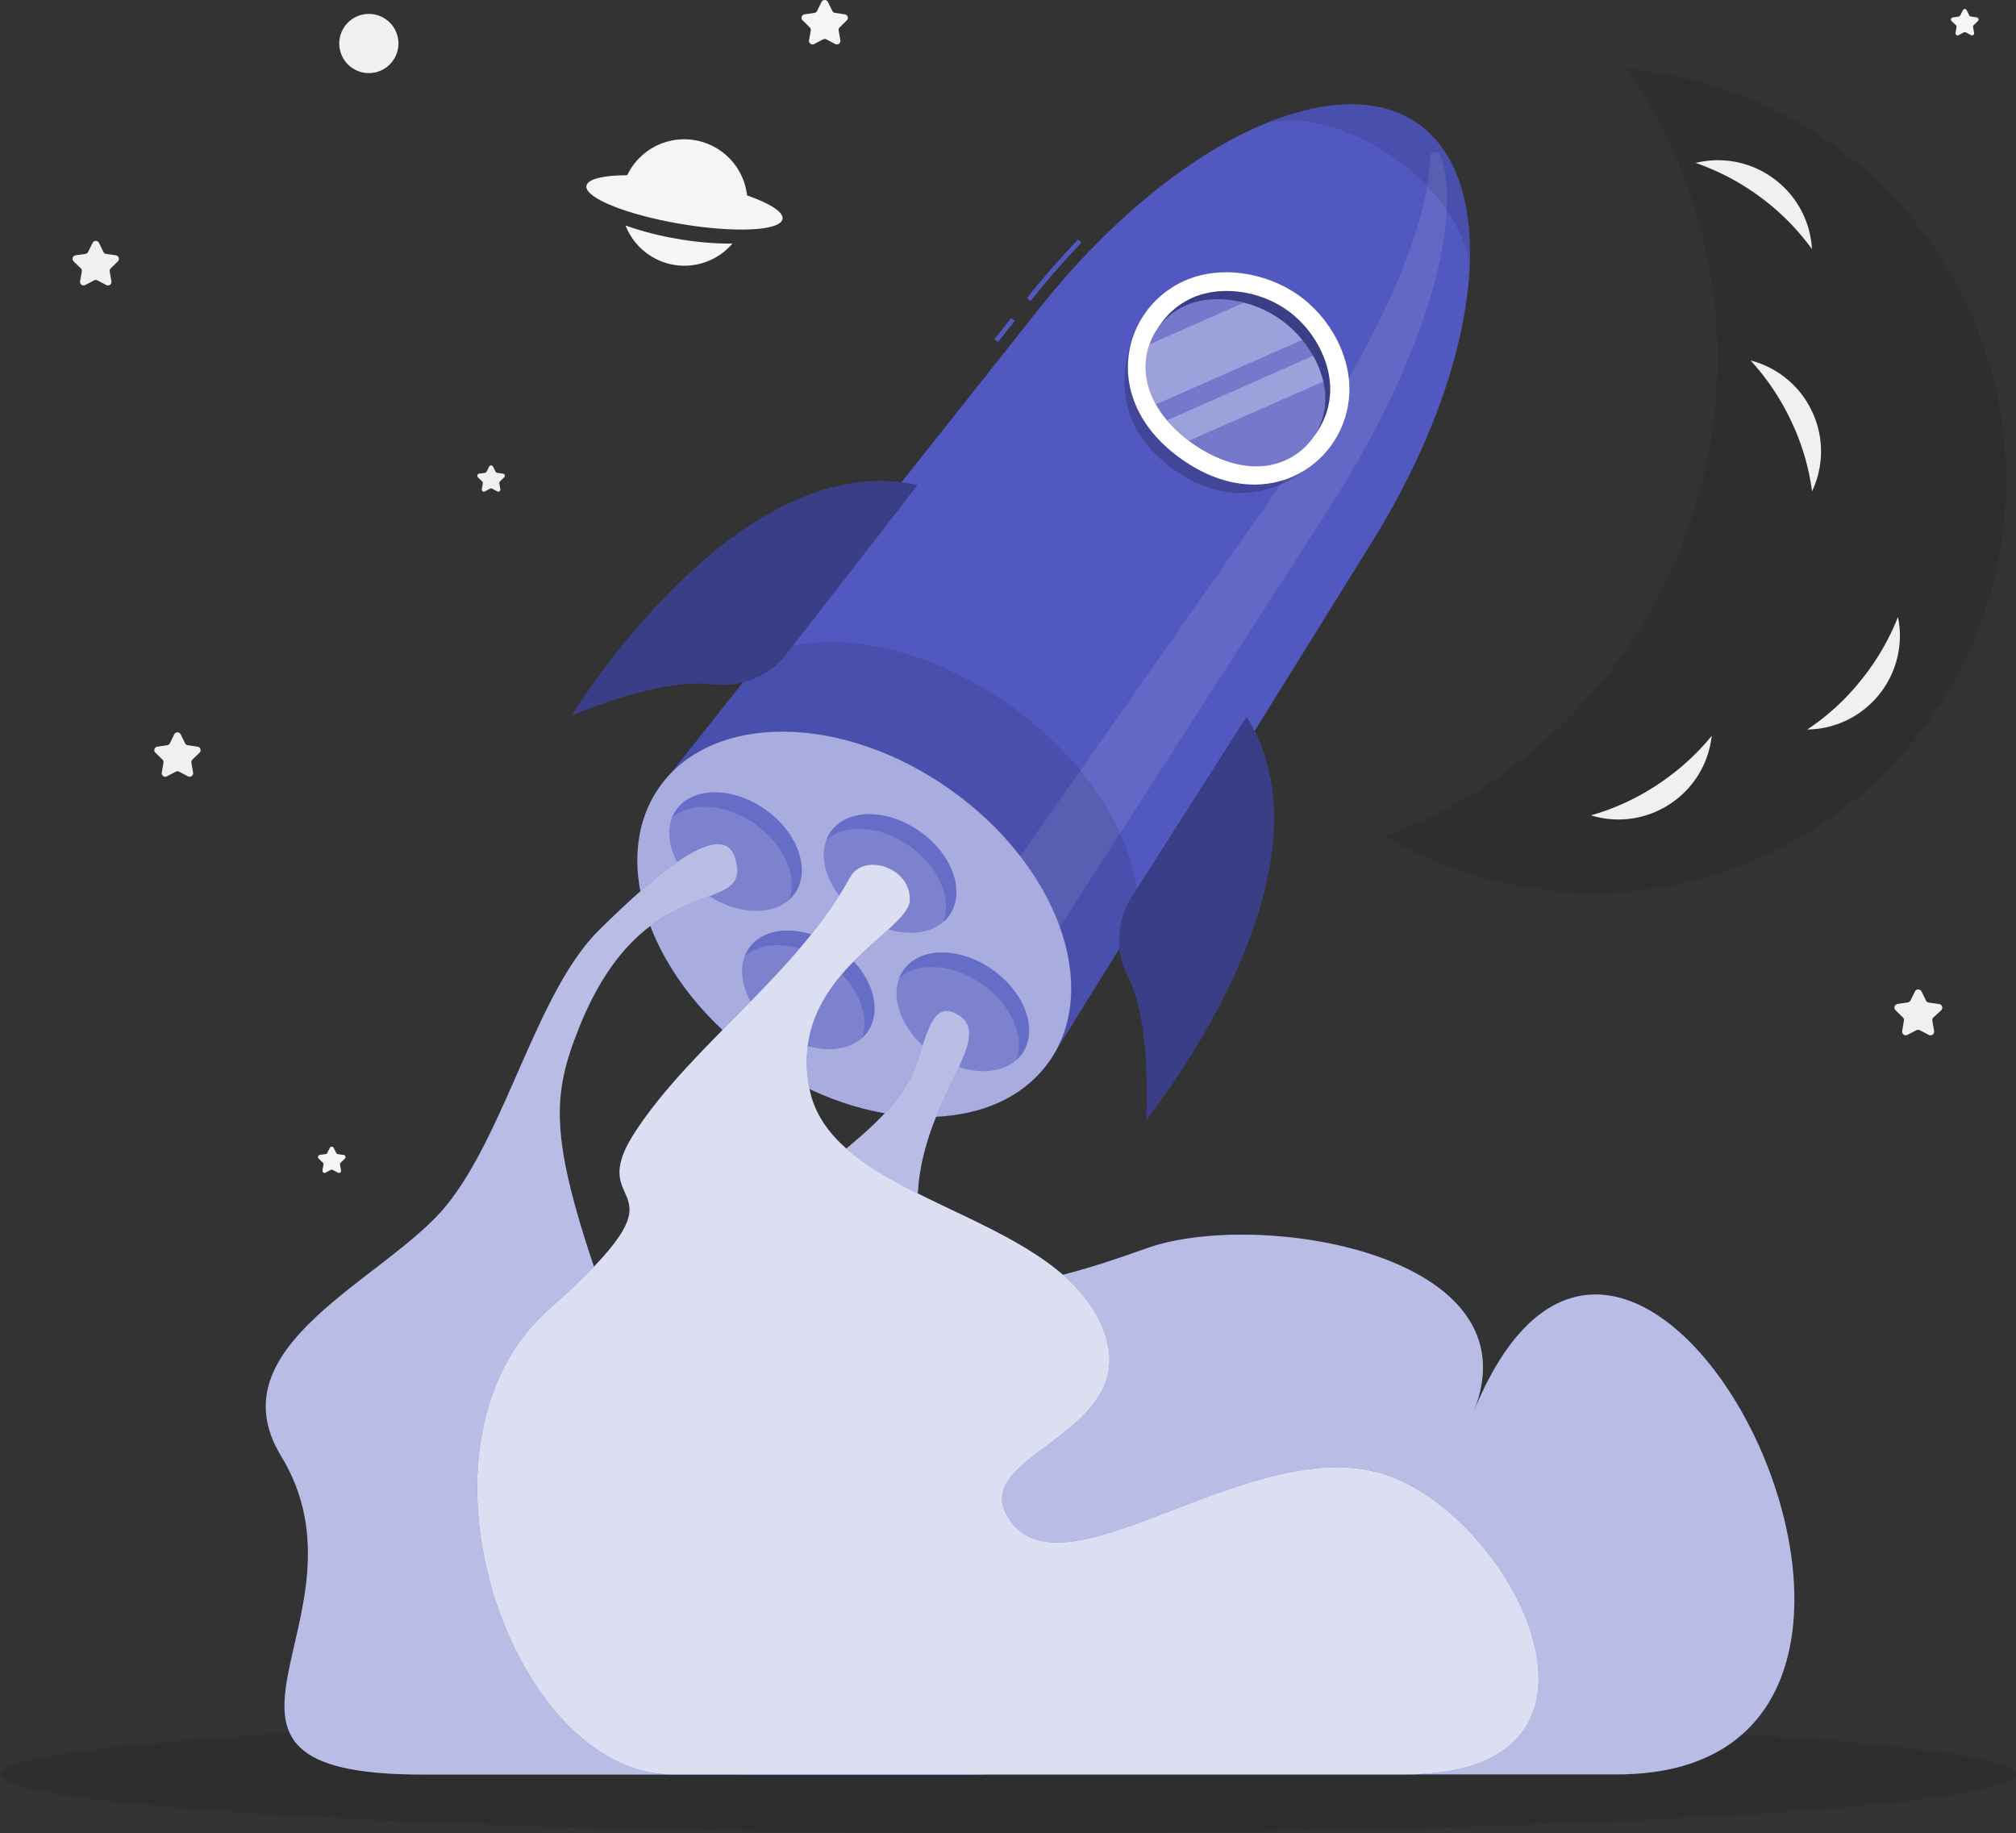 <svg xmlns="http://www.w3.org/2000/svg" width="387.78" height="352.617" viewBox="0 0 387.78 352.617">
	<rect x="0" y="0" width="387.78" height="352.617" fill="#333333" stroke="none"/>
	<defs>
		<style>
			.cls-1 {
				fill: #ebebeb;
			}

			.cls-2 {
				fill: #f5f5f5;
			}

			.cls-3 {
				fill: #f0f0f0;
			}

			.cls-4, .cls-5, .cls-7 {
				opacity: 0.1;
			}

			.cls-14, .cls-6 {
				fill: #5158bf;
			}

			.cls-10, .cls-12, .cls-13, .cls-15, .cls-16, .cls-7, .cls-8 {
				fill: #fff;
			}

			.cls-14, .cls-8 {
				opacity: 0.5;
			}

			.cls-12, .cls-9 {
				opacity: 0.2;
			}

			.cls-11, .cls-13 {
				opacity: 0.3;
			}

			.cls-15 {
				opacity: 0.6;
			}

			.cls-16 {
				opacity: 0.8;
			}
		</style>
	</defs>
	<g id="To_the_stars-rafiki" data-name="To the stars-rafiki" transform="translate(-56.11 -74.942)">
		<g id="freepik--background-complete--inject-24">
			<rect id="Rectangle_31" data-name="Rectangle 31" class="cls-1" width="8.69" height="0.25"
				  transform="translate(322.53 401.21)"/>
			<rect id="Rectangle_35" data-name="Rectangle 35" class="cls-1" width="93.68" height="0.25"
				  transform="translate(131.47 395.11)"/>
			<path id="Tracé_418" data-name="Tracé 418" class="cls-2"
				  d="M215.37,75.34l.84,1.71a.67.67,0,0,0,.52.37l1.89.28a.68.68,0,0,1,.37,1.16l-1.36,1.34a.67.67,0,0,0-.2.6l.32,1.88a.68.68,0,0,1-1,.72l-1.69-.89a.7.7,0,0,0-.63,0l-1.7.89a.68.68,0,0,1-1-.72l.33-1.88a.7.7,0,0,0-.2-.6l-1.37-1.34a.68.68,0,0,1,.38-1.16l1.89-.28a.69.69,0,0,0,.52-.37l.84-1.71a.69.69,0,0,1,1.25,0Z"/>
			<path id="Tracé_419" data-name="Tracé 419" class="cls-3"
				  d="M90.86,216.19l.85,1.72a.68.68,0,0,0,.51.37l1.89.28a.68.68,0,0,1,.38,1.16l-1.37,1.33a.69.69,0,0,0-.19.61l.32,1.88a.68.68,0,0,1-1,.72l-1.69-.89a.72.72,0,0,0-.64,0l-1.69.89a.68.68,0,0,1-1-.72l.32-1.88a.69.69,0,0,0-.19-.61L86,219.72a.68.68,0,0,1,.38-1.16l1.89-.28a.68.68,0,0,0,.51-.37l.85-1.72a.68.68,0,0,1,1.23,0Z"/>
			<path id="Tracé_420" data-name="Tracé 420" class="cls-3"
				  d="M75.16,121.69,76,123.4a.69.69,0,0,0,.51.38l1.89.27a.69.69,0,0,1,.38,1.17l-1.37,1.33a.71.71,0,0,0-.2.6l.33,1.89a.68.68,0,0,1-1,.72l-1.69-.89a.66.66,0,0,0-.64,0l-1.69.89a.68.68,0,0,1-1-.72l.32-1.89a.65.65,0,0,0-.2-.6l-1.36-1.33a.68.68,0,0,1,.37-1.17l1.89-.27a.71.71,0,0,0,.52-.38l.84-1.71a.69.69,0,0,1,1.26,0Z"/>
			<path id="Tracé_421" data-name="Tracé 421" class="cls-3"
				  d="M150.93,164.67l.5,1a.42.42,0,0,0,.31.22l1.13.16a.41.41,0,0,1,.22.7l-.81.8a.4.4,0,0,0-.12.36l.19,1.12a.4.4,0,0,1-.59.43l-1-.53a.42.42,0,0,0-.38,0l-1,.53a.4.4,0,0,1-.59-.43l.19-1.12a.4.4,0,0,0-.12-.36l-.82-.8a.41.41,0,0,1,.23-.7l1.13-.16a.42.42,0,0,0,.31-.22l.5-1a.42.42,0,0,1,.72,0Z"/>
			<path id="Tracé_422" data-name="Tracé 422" class="cls-2"
				  d="M120.28,295.7l.5,1a.43.43,0,0,0,.31.23l1.13.16a.41.41,0,0,1,.23.7l-.82.79a.42.42,0,0,0-.12.37l.2,1.12a.41.41,0,0,1-.6.43l-1-.53a.42.42,0,0,0-.38,0l-1,.53a.41.41,0,0,1-.59-.43l.19-1.12a.42.42,0,0,0-.11-.37l-.82-.79a.41.41,0,0,1,.22-.7l1.13-.16a.41.41,0,0,0,.31-.23l.51-1a.41.41,0,0,1,.71,0Z"/>
			<path id="Tracé_423" data-name="Tracé 423" class="cls-2"
				  d="M434.4,76.9l.5,1a.39.39,0,0,0,.31.22l1.13.17a.41.41,0,0,1,.23.7l-.82.79a.41.41,0,0,0-.12.36l.2,1.13a.41.41,0,0,1-.6.43l-1-.53a.42.42,0,0,0-.38,0l-1,.53a.41.41,0,0,1-.59-.43l.19-1.13a.41.41,0,0,0-.11-.36L431.5,79a.41.41,0,0,1,.22-.7l1.13-.17a.38.38,0,0,0,.31-.22l.51-1a.4.4,0,0,1,.73-.01Z"/>
			<path id="Tracé_424" data-name="Tracé 424" class="cls-3"
				  d="M425.71,265.63l.87,1.77a.68.68,0,0,0,.53.38l2,.29a.7.7,0,0,1,.39,1.2l-1.5,1.38a.73.73,0,0,0-.2.63l.34,2a.71.71,0,0,1-1,.74l-1.75-.92a.7.7,0,0,0-.66,0L423,274a.7.7,0,0,1-1-.74l.33-2a.7.7,0,0,0-.2-.63l-1.42-1.38a.71.71,0,0,1,.4-1.2l1.95-.29a.68.68,0,0,0,.53-.38l.88-1.77a.71.71,0,0,1,1.24.02Z"/>
			<path id="Tracé_425" data-name="Tracé 425" class="cls-3"
				  d="M318.59,99.89a1.33,1.33,0,1,1-1.33-1.33A1.33,1.33,0,0,1,318.59,99.89Z"/>
			<path id="Tracé_426" data-name="Tracé 426" class="cls-2"
				  d="M356.76,357.67a1.32,1.32,0,1,1-.387-.943,1.33,1.33,0,0,1,.387.943Z"/>
			<path id="Tracé_427" data-name="Tracé 427" class="cls-3"
				  d="M132.75,83.31a5.69,5.69,0,1,1-5.69-5.69,5.69,5.69,0,0,1,5.69,5.69Z"/>
			<path id="Tracé_428" data-name="Tracé 428" class="cls-2"
				  d="M186.59,120.91a59,59,0,0,0,10.4.89,12.15,12.15,0,0,1-20.55-3.48,60.09,60.09,0,0,0,10.15,2.59Z"/>
			<path id="Tracé_429" data-name="Tracé 429" class="cls-2"
				  d="M188.36,110.41a56.15,56.15,0,0,0-12-.84,12.16,12.16,0,0,1,23.52,4,55.94,55.94,0,0,0-11.52-3.16Z"/>
			<ellipse id="Ellipse_18" data-name="Ellipse 18" class="cls-2" cx="4.2" cy="19.13" rx="4.2" ry="19.13"
					 transform="translate(168.209 114.831) rotate(-80.41)"/>
			<path id="Tracé_430" data-name="Tracé 430" class="cls-4"
				  d="M433.64,202.8a79.31,79.31,0,0,1-106.42,35.5c-1.62-.8-3.19-1.65-4.69-2.55a98,98,0,0,0,46.6-147.52A79.37,79.37,0,0,1,433.64,202.8Z"/>
			<path id="Tracé_431" data-name="Tracé 431" class="cls-3"
				  d="M397.36,109.35a18,18,0,0,1,7.28,13.51,45.61,45.61,0,0,0-9.92-10,46.441,46.441,0,0,0-12.44-6.58,18,18,0,0,1,15.08,3.07Z"/>
			<path id="Tracé_432" data-name="Tracé 432" class="cls-3"
				  d="M377.33,229.59a18,18,0,0,1-15.2,2.18,45.389,45.389,0,0,0,12.76-5.88,46.37,46.37,0,0,0,10.47-9.41,18,18,0,0,1-8.03,13.11Z"/>
			<path id="Tracé_433" data-name="Tracé 433" class="cls-3"
				  d="M404.66,154.09a17.93,17.93,0,0,1,0,15.35,45.069,45.069,0,0,0-4-13.47,46.371,46.371,0,0,0-7.82-11.69,18,18,0,0,1,11.82,9.81Z"/>
			<path id="Tracé_434" data-name="Tracé 434" class="cls-3"
				  d="M417.55,208.54a18,18,0,0,1-13.81,6.72,45.12,45.12,0,0,0,10.35-9.5,46.471,46.471,0,0,0,7.1-12.15A18,18,0,0,1,417.55,208.54Z"/>
		</g>
		<g id="freepik--Shadow--inject-24" class="cls-5">
			<ellipse id="freepik--path--inject-24" cx="193.89" cy="11.32" rx="193.89" ry="11.32"
					 transform="translate(56.11 404.92)"/>
		</g>
		<g id="freepik--Rocket--inject-24">
			<path id="Tracé_435" data-name="Tracé 435" class="cls-6"
				  d="M254.35,132.83l-.7-.55c3.15-4,6.46-7.76,9.84-11.28l.63.62C260.76,125.11,257.47,128.89,254.35,132.83Z"/>
			<rect id="Rectangle_36" data-name="Rectangle 36" class="cls-6" width="5.19" height="0.88"
				  transform="translate(247.39 140.18) rotate(-51.58)"/>
			<path id="Tracé_436" data-name="Tracé 436" class="cls-6"
				  d="M320,179.22c21.73-34.93,24.69-69.35,8.87-80.49s-47.23,3.24-72.8,35.47L183,226.37l74.92,52.76Z"/>
			<path id="Tracé_437" data-name="Tracé 437" class="cls-7"
				  d="M311.45,173.2l-63.6,98.87-7.78-14.87L303.24,167c17.86-25.51,27.87-48.82,27.91-61.8a1.06,1.06,0,0,1,2.06-.36C337.71,117.79,329.91,144.51,311.45,173.2Z"/>
			<ellipse id="Ellipse_19" data-name="Ellipse 19" class="cls-6" cx="31.81" cy="45.82" rx="31.81" ry="45.82"
					 transform="matrix(0.576, -0.818, 0.818, 0.576, 164.633, 252.357)"/>
			<ellipse id="Ellipse_20" data-name="Ellipse 20" class="cls-8" cx="31.81" cy="45.82" rx="31.81" ry="45.82"
					 transform="matrix(0.576, -0.818, 0.818, 0.576, 164.633, 252.357)"/>
			<path id="Tracé_438" data-name="Tracé 438" class="cls-4"
				  d="M250.1,210.44c-16.44-11.58-35.09-14.89-47-9.48l-18.55,23.38c11-12.28,34.51-11.44,54.17,2.4s28.39,35.73,20.51,50.2l15.57-25C276.14,238.81,266.72,222.14,250.1,210.44Z"/>
			<path id="Tracé_439" data-name="Tracé 439" class="cls-9"
				  d="M276.43,135.06c-4.56,7.22-8,20.73,5.55,30.26s25.11,1.76,30.36-5Z"/>
			<path id="Tracé_440" data-name="Tracé 440" class="cls-10"
				  d="M315.54,152c-1.55,12.9-16.46,22.31-32.11,11.29s-11.82-28.23-.2-34c7.16-3.58,16.28-2,22.52,2.34S316.5,144,315.54,152Z"/>
			<path id="Tracé_441" data-name="Tracé 441" class="cls-6"
				  d="M285.56,160.24c-6.09-4.28-9.21-9.88-8.77-15.74a14.7,14.7,0,0,1,8.1-12c5.44-2.72,13.14-1.87,18.73,2.06s9,10.91,8.25,16.95a14.68,14.68,0,0,1-8.53,11.65C298,165.58,291.65,164.53,285.56,160.24Z"/>
			<path id="Tracé_442" data-name="Tracé 442" class="cls-11"
				  d="M285.56,160.24c-6.09-4.28-9.21-9.88-8.77-15.74a14.7,14.7,0,0,1,8.1-12c5.44-2.72,13.14-1.87,18.73,2.06s9,10.91,8.25,16.95a14.68,14.68,0,0,1-8.53,11.65C298,165.58,291.65,164.53,285.56,160.24Z"/>
			<path id="Tracé_443" data-name="Tracé 443" class="cls-6"
				  d="M285.56,160.24c-6.09-4.28-9.32-9.72-9.08-15.3A12.89,12.89,0,0,1,284,133.78c5.23-2.42,12.78-1.36,18.37,2.58s9.13,10.69,8.61,16.43a12.87,12.87,0,0,1-8,10.84C297.85,165.74,291.65,164.53,285.56,160.24Z"/>
			<path id="Tracé_444" data-name="Tracé 444" class="cls-12"
				  d="M285.56,160.24c-6.09-4.28-9.32-9.72-9.08-15.3A12.89,12.89,0,0,1,284,133.78c5.23-2.42,12.78-1.36,18.37,2.58s9.13,10.69,8.61,16.43a12.87,12.87,0,0,1-8,10.84C297.85,165.74,291.65,164.53,285.56,160.24Z"/>
			<path id="Tracé_445" data-name="Tracé 445" class="cls-13"
				  d="M306.61,140.31l-28.15,12.42a14.34,14.34,0,0,1-2-7.79,12.452,12.452,0,0,1,.75-3.77l18.17-8a21.13,21.13,0,0,1,11.21,7.16Z"/>
			<path id="Tracé_446" data-name="Tracé 446" class="cls-13"
				  d="M310.65,148.32,284.82,159.7a24.94,24.94,0,0,1-4.22-3.92l28.1-12.4a19,19,0,0,1,1.95,4.94Z"/>
			<path id="Tracé_447" data-name="Tracé 447" class="cls-4"
				  d="M338.81,126.05c-.86-6.9-6.16-14.88-14.54-20.78s-17.67-8.2-24.46-6.69c11.55-4.71,21.9-4.89,29.06.15S339.35,113.59,338.81,126.05Z"/>
			<ellipse id="Ellipse_21" data-name="Ellipse 21" class="cls-14" cx="9.91" cy="13.95" rx="9.91" ry="13.95"
					 transform="matrix(0.576, -0.818, 0.818, 0.576, 210.192, 243.019)"/>
			<path id="Tracé_448" data-name="Tracé 448" class="cls-14"
				  d="M209,246.78c-3.15,4.47-10.81,4.51-17.11.07s-8.86-11.66-5.71-16.13,10.82-4.51,17.12-.07S212.11,242.31,209,246.78Z"/>
			<path id="Tracé_449" data-name="Tracé 449" class="cls-14"
				  d="M252.71,277.59c-3.15,4.48-10.81,4.51-17.11.07s-8.85-11.66-5.7-16.13,10.81-4.51,17.11-.07S255.86,273.12,252.71,277.59Z"/>
			<path id="Tracé_450" data-name="Tracé 450" class="cls-14"
				  d="M223,273.38c-3.15,4.47-10.81,4.5-17.11.07s-8.85-11.66-5.7-16.14,10.81-4.5,17.11-.07S226.11,268.9,223,273.38Z"/>
			<path id="Tracé_451" data-name="Tracé 451" class="cls-14"
				  d="M238.72,251a7.1,7.1,0,0,1-1.16,1.28c1.75-4.46-.89-10.65-6.52-14.61s-12.34-4.36-15.95-1.22a7.589,7.589,0,0,1,.81-1.51c3.15-4.47,10.82-4.51,17.12-.07S241.86,246.52,238.72,251Z"/>
			<path id="Tracé_452" data-name="Tracé 452" class="cls-14"
				  d="M209,246.78a7.359,7.359,0,0,1-1.15,1.28c1.75-4.47-.88-10.65-6.52-14.62s-12.34-4.36-15.95-1.21a7.32,7.32,0,0,1,.81-1.51c3.15-4.48,10.81-4.51,17.11-.07S212.11,242.3,209,246.78Z"/>
			<path id="Tracé_453" data-name="Tracé 453" class="cls-14"
				  d="M252.71,277.6a7.3,7.3,0,0,1-1.15,1.27c1.75-4.47-.89-10.65-6.52-14.61s-12.34-4.37-15.95-1.21a7.151,7.151,0,0,1,.81-1.52c3.15-4.48,10.81-4.51,17.11-.07S255.87,273.12,252.71,277.6Z"/>
			<path id="Tracé_454" data-name="Tracé 454" class="cls-14"
				  d="M223,273.38a6.609,6.609,0,0,1-1.15,1.27c1.75-4.46-.89-10.65-6.52-14.61s-12.34-4.36-15.95-1.21a6.939,6.939,0,0,1,.81-1.52c3.15-4.48,10.81-4.5,17.11-.07S226.11,268.9,223,273.38Z"/>
			<path id="Tracé_455" data-name="Tracé 455" class="cls-6"
				  d="M232.58,168.23s-13.5,17.52-25.26,32.6a15.48,15.48,0,0,1-14.21,5.71c-10.27-1.27-27,6-27,6S197.76,160.55,232.58,168.23Z"/>
			<path id="Tracé_456" data-name="Tracé 456" class="cls-11"
				  d="M232.58,168.23s-13.5,17.52-25.26,32.6a15.48,15.48,0,0,1-14.21,5.71c-10.27-1.27-27,6-27,6S197.76,160.55,232.58,168.23Z"/>
			<path id="Tracé_457" data-name="Tracé 457" class="cls-6"
				  d="M295.89,212.82S284,231.43,273.71,247.58a15.47,15.47,0,0,0-.58,15.3c4.66,9.25,3.44,27.49,3.44,27.49S314.86,243,295.89,212.82Z"/>
			<path id="Tracé_458" data-name="Tracé 458" class="cls-11"
				  d="M295.89,212.82S284,231.43,273.71,247.58a15.47,15.47,0,0,0-.58,15.3c4.66,9.25,3.44,27.49,3.44,27.49S314.86,243,295.89,212.82Z"/>
			<path id="Tracé_459" data-name="Tracé 459" class="cls-6"
				  d="M339.51,346.61C352,316.05,298,307.39,276.63,315.06s-43.16,13.37-44-7.08,15.62-33.13,7.77-37.85c-4.35-2.62-5.59,2-7.74,8.74-6.58,20.65-43.85,25.57-26.7,55.46s8,23.4-20.85,35.39-14,46.52,13.91,46.52H367.1C444.14,416.24,371.2,268.78,339.51,346.61Z"/>
			<path id="Tracé_460" data-name="Tracé 460" class="cls-15"
				  d="M339.51,346.61C352,316.05,298,307.39,276.63,315.06s-43.16,13.37-44-7.08,15.62-33.13,7.77-37.85c-4.35-2.62-5.59,2-7.74,8.74-6.58,20.65-43.85,25.57-26.7,55.46s8,23.4-20.85,35.39-14,46.52,13.91,46.52H367.1C444.14,416.24,371.2,268.78,339.51,346.61Z"/>
			<path id="Tracé_461" data-name="Tracé 461" class="cls-6"
				  d="M197.55,240.09c-2.24-7.78-14.36,2-26.3,13.85s-17.83,38.9-29.38,53S97.25,333.78,110.18,355c19.07,31.27-24.76,61.27,27.15,61.27H243.8c19.47,0,40.58-23.81,10.26-40s-75.74,21.56-88-14.45c-6.08-17.87,16-9.67,5.77-38.93s-9.55-37.23-4.34-50.27C180.17,240.84,201,251.91,197.55,240.09Z"/>
			<path id="Tracé_462" data-name="Tracé 462" class="cls-15"
				  d="M197.55,240.09c-2.24-7.78-14.36,2-26.3,13.85s-17.83,38.9-29.38,53S97.25,333.78,110.18,355c19.07,31.27-24.76,61.27,27.15,61.27H243.8c19.47,0,40.58-23.81,10.26-40s-75.74,21.56-88-14.45c-6.08-17.87,16-9.67,5.77-38.93s-9.55-37.23-4.34-50.27C180.17,240.84,201,251.91,197.55,240.09Z"/>
			<path id="Tracé_463" data-name="Tracé 463" class="cls-6"
				  d="M219.62,243.68c2.64-4.82,11.7-1.93,11.5,4.38s-23.66,14.58-19.3,36.37,46.24,23.35,56.07,45.18S239.64,354.5,251,368.15s46.42-17.7,71.4-9.64,49.94,57.73,4.12,57.73H185.33c-30.7,0-53.12-63.39-23.62-89.47s5.7-17.61,16.71-34.32S209.49,262.16,219.62,243.68Z"/>
			<path id="Tracé_464" data-name="Tracé 464" class="cls-16"
				  d="M219.62,243.68c2.64-4.82,11.7-1.93,11.5,4.38s-23.66,14.58-19.3,36.37,46.24,23.35,56.07,45.18S239.64,354.5,251,368.15s46.42-17.7,71.4-9.64,49.94,57.73,4.12,57.73H185.33c-30.7,0-53.12-63.39-23.62-89.47s5.7-17.61,16.71-34.32S209.49,262.16,219.62,243.68Z"/>
		</g>
	</g>
</svg>
